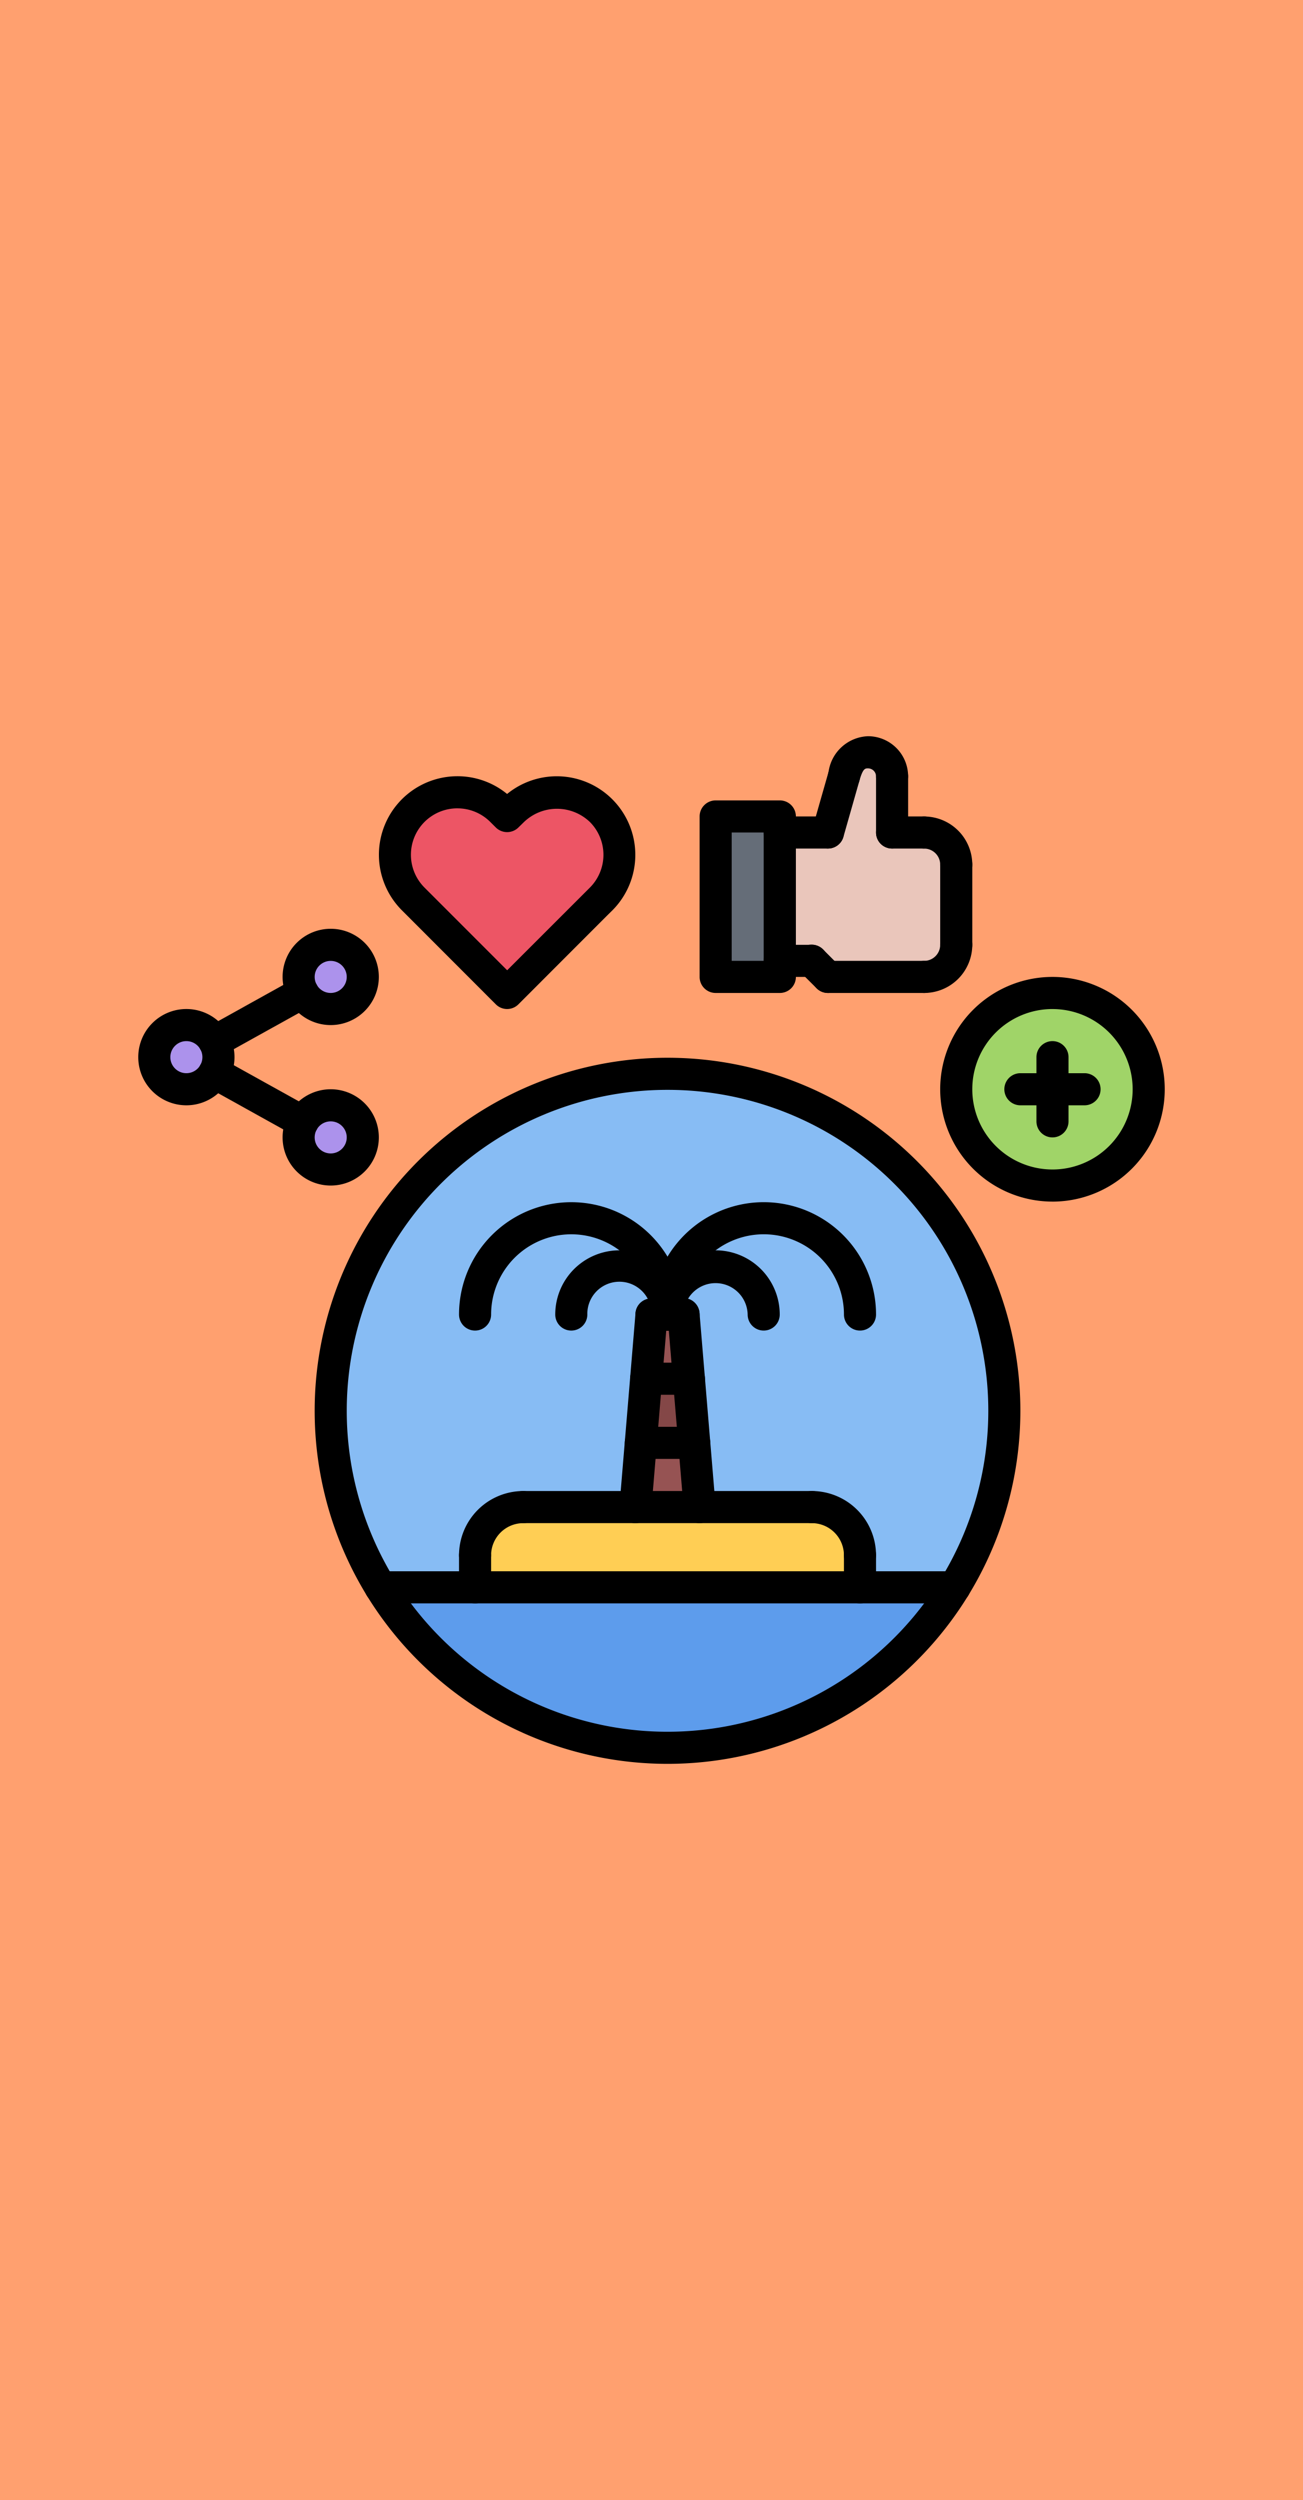 <svg xmlns="http://www.w3.org/2000/svg" xmlns:xlink="http://www.w3.org/1999/xlink" width="85" height="163" viewBox="0 0 85 163">
  <defs>
    <clipPath id="clip-path">
      <rect id="Rectángulo_403726" data-name="Rectángulo 403726" width="67" height="67" transform="translate(189.051 4795)" fill="#99abc6"/>
    </clipPath>
  </defs>
  <g id="Grupo_1103135" data-name="Grupo 1103135" transform="translate(-180.051 -4758)">
    <rect id="Rectángulo_403724" data-name="Rectángulo 403724" width="85" height="163" transform="translate(180.051 4758)" fill="#ffa06f"/>
    <g id="Enmascarar_grupo_1098703" data-name="Enmascarar grupo 1098703" transform="translate(0 11)" clip-path="url(#clip-path)">
      <g id="viaje" transform="translate(189.07 4795.019)">
        <path id="Trazado_877057" data-name="Trazado 877057" d="M36.274,46.057l.345,4.185H32.435l.345-4.185Z" fill="#965353"/>
        <path id="Trazado_877058" data-name="Trazado 877058" d="M34.527,37.687H33.481l-.345,4.185-.356,4.185-.345,4.185H25.111a3.135,3.135,0,0,0-3.139,3.139v2.093H15.809a21.972,21.972,0,1,1,37.436,0H47.082V53.381a3.135,3.135,0,0,0-3.139-3.139H36.62l-.345-4.185-.356-4.185-.345-4.185Z" fill="#87bcf4"/>
        <path id="Trazado_877059" data-name="Trazado 877059" d="M47.082,55.474h6.163a21.975,21.975,0,0,1-37.436,0Z" fill="#5d9cec"/>
        <path id="Trazado_877060" data-name="Trazado 877060" d="M41.851,14.627v1.046H37.666V5.21h4.185v9.416Z" fill="#656d78"/>
        <path id="Trazado_877061" data-name="Trazado 877061" d="M47.082,55.474H21.972V53.381a3.135,3.135,0,0,1,3.139-3.139H43.944a3.135,3.135,0,0,1,3.139,3.139Z" fill="#ffce54"/>
        <circle id="Elipse_11545" data-name="Elipse 11545" cx="6.278" cy="6.278" r="6.278" transform="translate(53.36 16.72)" fill="#a0d468"/>
        <path id="Trazado_877062" data-name="Trazado 877062" d="M12.555,13.581a2.094,2.094,0,1,1-2.093,2.093A2.094,2.094,0,0,1,12.555,13.581Z" fill="#ac92ec"/>
        <path id="Trazado_877063" data-name="Trazado 877063" d="M12.555,24.043a2.09,2.09,0,1,1-1.831,1.078A2.09,2.09,0,0,1,12.555,24.043Z" fill="#ac92ec"/>
        <path id="Trazado_877064" data-name="Trazado 877064" d="M35.919,41.872l.356,4.185H32.78l.356-4.185Z" fill="#844747"/>
        <path id="Trazado_877065" data-name="Trazado 877065" d="M30.2,4.834a4.067,4.067,0,0,1,0,5.755l-.366.366L24.064,16.72l-5.775-5.765-.356-.366a4.076,4.076,0,0,1,5.775-5.755l.356.356.356-.356a4.092,4.092,0,0,1,5.775,0Z" fill="#ed5565"/>
        <path id="Trazado_877066" data-name="Trazado 877066" d="M33.481,37.687h2.093l.345,4.185H33.136Z" fill="#965353"/>
        <path id="Trazado_877067" data-name="Trazado 877067" d="M4.97,19.89a2.093,2.093,0,1,1-1.831-1.078A2.116,2.116,0,0,1,4.97,19.89Z" fill="#ac92ec"/>
        <path id="Trazado_877068" data-name="Trazado 877068" d="M51.268,6.257A2.092,2.092,0,0,1,53.36,8.349v5.231a2.085,2.085,0,0,1-2.093,2.093H44.99l-1.046-1.046H41.851V6.257H44.99l1.046-3.662c.3-1.057.7-1.569,1.569-1.569a1.567,1.567,0,0,1,1.569,1.569V6.257Z" fill="#eac6bb"/>
        <path id="Trazado_877069" data-name="Trazado 877069" d="M24.064,17.768a1.047,1.047,0,0,1-.74-.307L17.2,11.333A5.121,5.121,0,0,1,20.8,2.59h.012a5.1,5.1,0,0,1,3.249,1.157,5.124,5.124,0,0,1,6.869,7.587l-.369.363L24.8,17.461A1.046,1.046,0,0,1,24.064,17.768ZM20.815,4.683h-.007a3.027,3.027,0,0,0-2.133,5.169l5.39,5.39,5.4-5.394a3.027,3.027,0,0,0-.005-4.276,3.109,3.109,0,0,0-4.293,0L24.8,5.93a1.047,1.047,0,0,1-1.475,0l-.36-.358h0a3.025,3.025,0,0,0-2.151-.888Z"/>
        <path id="Trazado_877070" data-name="Trazado 877070" d="M53.36,9.4a1.046,1.046,0,0,1-1.046-1.046,1.047,1.047,0,0,0-1.046-1.046,1.046,1.046,0,0,1,0-2.093,3.142,3.142,0,0,1,3.139,3.139A1.046,1.046,0,0,1,53.36,9.4Z"/>
        <path id="Trazado_877071" data-name="Trazado 877071" d="M51.268,16.721a1.046,1.046,0,0,1,0-2.093,1.047,1.047,0,0,0,1.046-1.046,1.046,1.046,0,0,1,2.093,0A3.142,3.142,0,0,1,51.268,16.721Z"/>
        <path id="Trazado_877072" data-name="Trazado 877072" d="M53.36,14.629a1.046,1.046,0,0,1-1.046-1.046V8.351a1.046,1.046,0,0,1,2.093,0v5.231a1.046,1.046,0,0,1-1.046,1.046Z"/>
        <path id="Trazado_877073" data-name="Trazado 877073" d="M51.268,7.305H49.175a1.046,1.046,0,0,1,0-2.093h2.093a1.046,1.046,0,0,1,0,2.093Z"/>
        <path id="Trazado_877074" data-name="Trazado 877074" d="M51.268,16.721H44.99a1.046,1.046,0,0,1,0-2.093h6.278a1.046,1.046,0,0,1,0,2.093Z"/>
        <path id="Trazado_877075" data-name="Trazado 877075" d="M49.175,7.305a1.046,1.046,0,0,1-1.046-1.046V2.6a1.046,1.046,0,0,1,2.093,0V6.259a1.046,1.046,0,0,1-1.046,1.046Z"/>
        <path id="Trazado_877076" data-name="Trazado 877076" d="M44.991,7.306a1.049,1.049,0,0,1-1.007-1.334L45.03,2.309a1.047,1.047,0,1,1,2.013.575L46,6.546a1.048,1.048,0,0,1-1.005.759Z"/>
        <path id="Trazado_877077" data-name="Trazado 877077" d="M46.036,3.644a1.047,1.047,0,0,1-1.005-1.335A2.7,2.7,0,0,1,47.606-.019,2.618,2.618,0,0,1,50.221,2.6a1.046,1.046,0,0,1-2.093,0,.524.524,0,0,0-.523-.523c-.192,0-.331,0-.564.812A1.047,1.047,0,0,1,46.036,3.644Z"/>
        <path id="Trazado_877078" data-name="Trazado 877078" d="M44.99,16.721a1.043,1.043,0,0,1-.74-.307L43.2,15.369a1.046,1.046,0,1,1,1.479-1.479l1.046,1.046a1.046,1.046,0,0,1-.74,1.786Z"/>
        <path id="Trazado_877079" data-name="Trazado 877079" d="M44.99,7.305H41.851a1.046,1.046,0,0,1,0-2.093H44.99a1.046,1.046,0,0,1,0,2.093Z"/>
        <path id="Trazado_877080" data-name="Trazado 877080" d="M43.944,15.675H41.851a1.046,1.046,0,0,1,0-2.093h2.093a1.046,1.046,0,0,1,0,2.093Z"/>
        <path id="Trazado_877081" data-name="Trazado 877081" d="M41.851,16.721H37.666a1.046,1.046,0,0,1-1.046-1.046V5.212a1.046,1.046,0,0,1,1.046-1.046h4.185A1.046,1.046,0,0,1,42.9,5.212V15.675a1.046,1.046,0,0,1-1.046,1.046Zm-3.139-2.093H40.8V6.259H38.712Z"/>
        <path id="Trazado_877082" data-name="Trazado 877082" d="M59.638,30.323A7.324,7.324,0,1,1,66.962,23a7.324,7.324,0,0,1-7.324,7.324Zm0-12.555A5.231,5.231,0,1,0,64.869,23a5.231,5.231,0,0,0-5.231-5.231Z"/>
        <path id="Trazado_877083" data-name="Trazado 877083" d="M59.638,26.138a1.046,1.046,0,0,1-1.046-1.046V20.907a1.046,1.046,0,0,1,2.093,0v4.185a1.046,1.046,0,0,1-1.046,1.046Z"/>
        <path id="Trazado_877084" data-name="Trazado 877084" d="M61.73,24.045H57.545a1.046,1.046,0,0,1,0-2.093H61.73a1.046,1.046,0,0,1,0,2.093Z"/>
        <path id="Trazado_877085" data-name="Trazado 877085" d="M3.139,24.045a3.139,3.139,0,1,1,3.139-3.139,3.139,3.139,0,0,1-3.139,3.139Zm0-4.185a1.046,1.046,0,1,0,1.046,1.046A1.046,1.046,0,0,0,3.139,19.86Z"/>
        <path id="Trazado_877086" data-name="Trazado 877086" d="M12.555,18.814a3.139,3.139,0,1,1,3.139-3.139A3.139,3.139,0,0,1,12.555,18.814Zm0-4.185A1.046,1.046,0,1,0,13.6,15.675a1.046,1.046,0,0,0-1.046-1.046Z"/>
        <path id="Trazado_877087" data-name="Trazado 877087" d="M12.555,29.277a3.139,3.139,0,1,1,3.139-3.139A3.139,3.139,0,0,1,12.555,29.277Zm0-4.185A1.046,1.046,0,1,0,13.6,26.138a1.046,1.046,0,0,0-1.046-1.046Z"/>
        <path id="Trazado_877088" data-name="Trazado 877088" d="M10.725,26.169a1.04,1.04,0,0,1-.507-.132l-5.761-3.2a1.046,1.046,0,1,1,1.016-1.829l5.761,3.2a1.046,1.046,0,0,1-.509,1.961Z"/>
        <path id="Trazado_877089" data-name="Trazado 877089" d="M4.969,20.937a1.046,1.046,0,0,1-.509-1.961l5.761-3.2a1.046,1.046,0,0,1,1.016,1.829l-5.761,3.2a1.039,1.039,0,0,1-.507.132Z"/>
        <path id="Trazado_877090" data-name="Trazado 877090" d="M34.526,66.981A23.018,23.018,0,1,1,57.544,43.963,23.018,23.018,0,0,1,34.526,66.981Zm0-43.944A20.926,20.926,0,1,0,55.452,43.963,20.926,20.926,0,0,0,34.526,23.037Z"/>
        <path id="Trazado_877091" data-name="Trazado 877091" d="M53.246,56.518H15.807a1.046,1.046,0,0,1,0-2.093H53.246a1.046,1.046,0,0,1,0,2.093Z"/>
        <path id="Trazado_877092" data-name="Trazado 877092" d="M21.971,54.426a1.046,1.046,0,0,1-1.046-1.046,4.189,4.189,0,0,1,4.185-4.185,1.046,1.046,0,1,1,0,2.093,2.1,2.1,0,0,0-2.093,2.093,1.046,1.046,0,0,1-1.046,1.046Z"/>
        <path id="Trazado_877093" data-name="Trazado 877093" d="M47.081,54.426a1.046,1.046,0,0,1-1.046-1.046,2.1,2.1,0,0,0-2.093-2.093,1.046,1.046,0,1,1,0-2.093,4.189,4.189,0,0,1,4.185,4.185,1.046,1.046,0,0,1-1.046,1.046Z"/>
        <path id="Trazado_877094" data-name="Trazado 877094" d="M43.943,51.287H25.11a1.046,1.046,0,0,1,0-2.093H43.943a1.046,1.046,0,1,1,0,2.093Z"/>
        <path id="Trazado_877095" data-name="Trazado 877095" d="M47.081,56.518a1.046,1.046,0,0,1-1.046-1.046V53.38a1.046,1.046,0,0,1,2.093,0v2.093a1.046,1.046,0,0,1-1.046,1.046Z"/>
        <path id="Trazado_877096" data-name="Trazado 877096" d="M21.971,56.518a1.046,1.046,0,0,1-1.046-1.046V53.38a1.046,1.046,0,0,1,2.093,0v2.093a1.046,1.046,0,0,1-1.046,1.046Z"/>
        <path id="Trazado_877097" data-name="Trazado 877097" d="M32.435,51.287a.855.855,0,0,1-.088,0,1.045,1.045,0,0,1-.955-1.129L32.438,37.6a1.033,1.033,0,0,1,1.129-.955,1.045,1.045,0,0,1,.955,1.129L33.476,50.328a1.045,1.045,0,0,1-1.041.959Z"/>
        <path id="Trazado_877098" data-name="Trazado 877098" d="M36.618,51.287a1.045,1.045,0,0,1-1.041-.959L34.53,37.772a1.046,1.046,0,1,1,2.084-.174l1.046,12.555a1.045,1.045,0,0,1-.955,1.129.854.854,0,0,1-.088,0Z"/>
        <path id="Trazado_877099" data-name="Trazado 877099" d="M35.572,38.732H33.48a1.046,1.046,0,0,1,0-2.093h2.093a1.046,1.046,0,1,1,0,2.093Z"/>
        <path id="Trazado_877100" data-name="Trazado 877100" d="M47.082,38.732a1.046,1.046,0,0,1-1.046-1.046,5.232,5.232,0,0,0-10.464,0,1.046,1.046,0,1,1-2.093,0,7.324,7.324,0,0,1,14.649,0,1.046,1.046,0,0,1-1.046,1.046Z"/>
        <path id="Trazado_877101" data-name="Trazado 877101" d="M40.8,38.732a1.046,1.046,0,0,1-1.046-1.046,2.093,2.093,0,0,0-4.185,0,1.046,1.046,0,1,1-2.093,0,4.185,4.185,0,0,1,8.37,0A1.046,1.046,0,0,1,40.8,38.732Z"/>
        <path id="Trazado_877102" data-name="Trazado 877102" d="M34.526,38.732a1.046,1.046,0,0,1-1.046-1.046,5.231,5.231,0,1,0-10.462,0,1.046,1.046,0,1,1-2.093,0,7.323,7.323,0,1,1,14.647,0,1.046,1.046,0,0,1-1.046,1.046Z"/>
        <path id="Trazado_877103" data-name="Trazado 877103" d="M34.526,38.732a1.046,1.046,0,0,1-1.046-1.046,2.093,2.093,0,1,0-4.185,0,1.046,1.046,0,0,1-2.093,0,4.185,4.185,0,1,1,8.37,0,1.046,1.046,0,0,1-1.046,1.046Z"/>
        <path id="Trazado_877104" data-name="Trazado 877104" d="M35.922,42.917h-2.79a1.046,1.046,0,1,1,0-2.093h2.79a1.046,1.046,0,1,1,0,2.093Z"/>
        <path id="Trazado_877105" data-name="Trazado 877105" d="M36.27,47.1H32.783a1.046,1.046,0,1,1,0-2.093H36.27a1.046,1.046,0,0,1,0,2.093Z"/>
      </g>
    </g>
  </g>
</svg>
